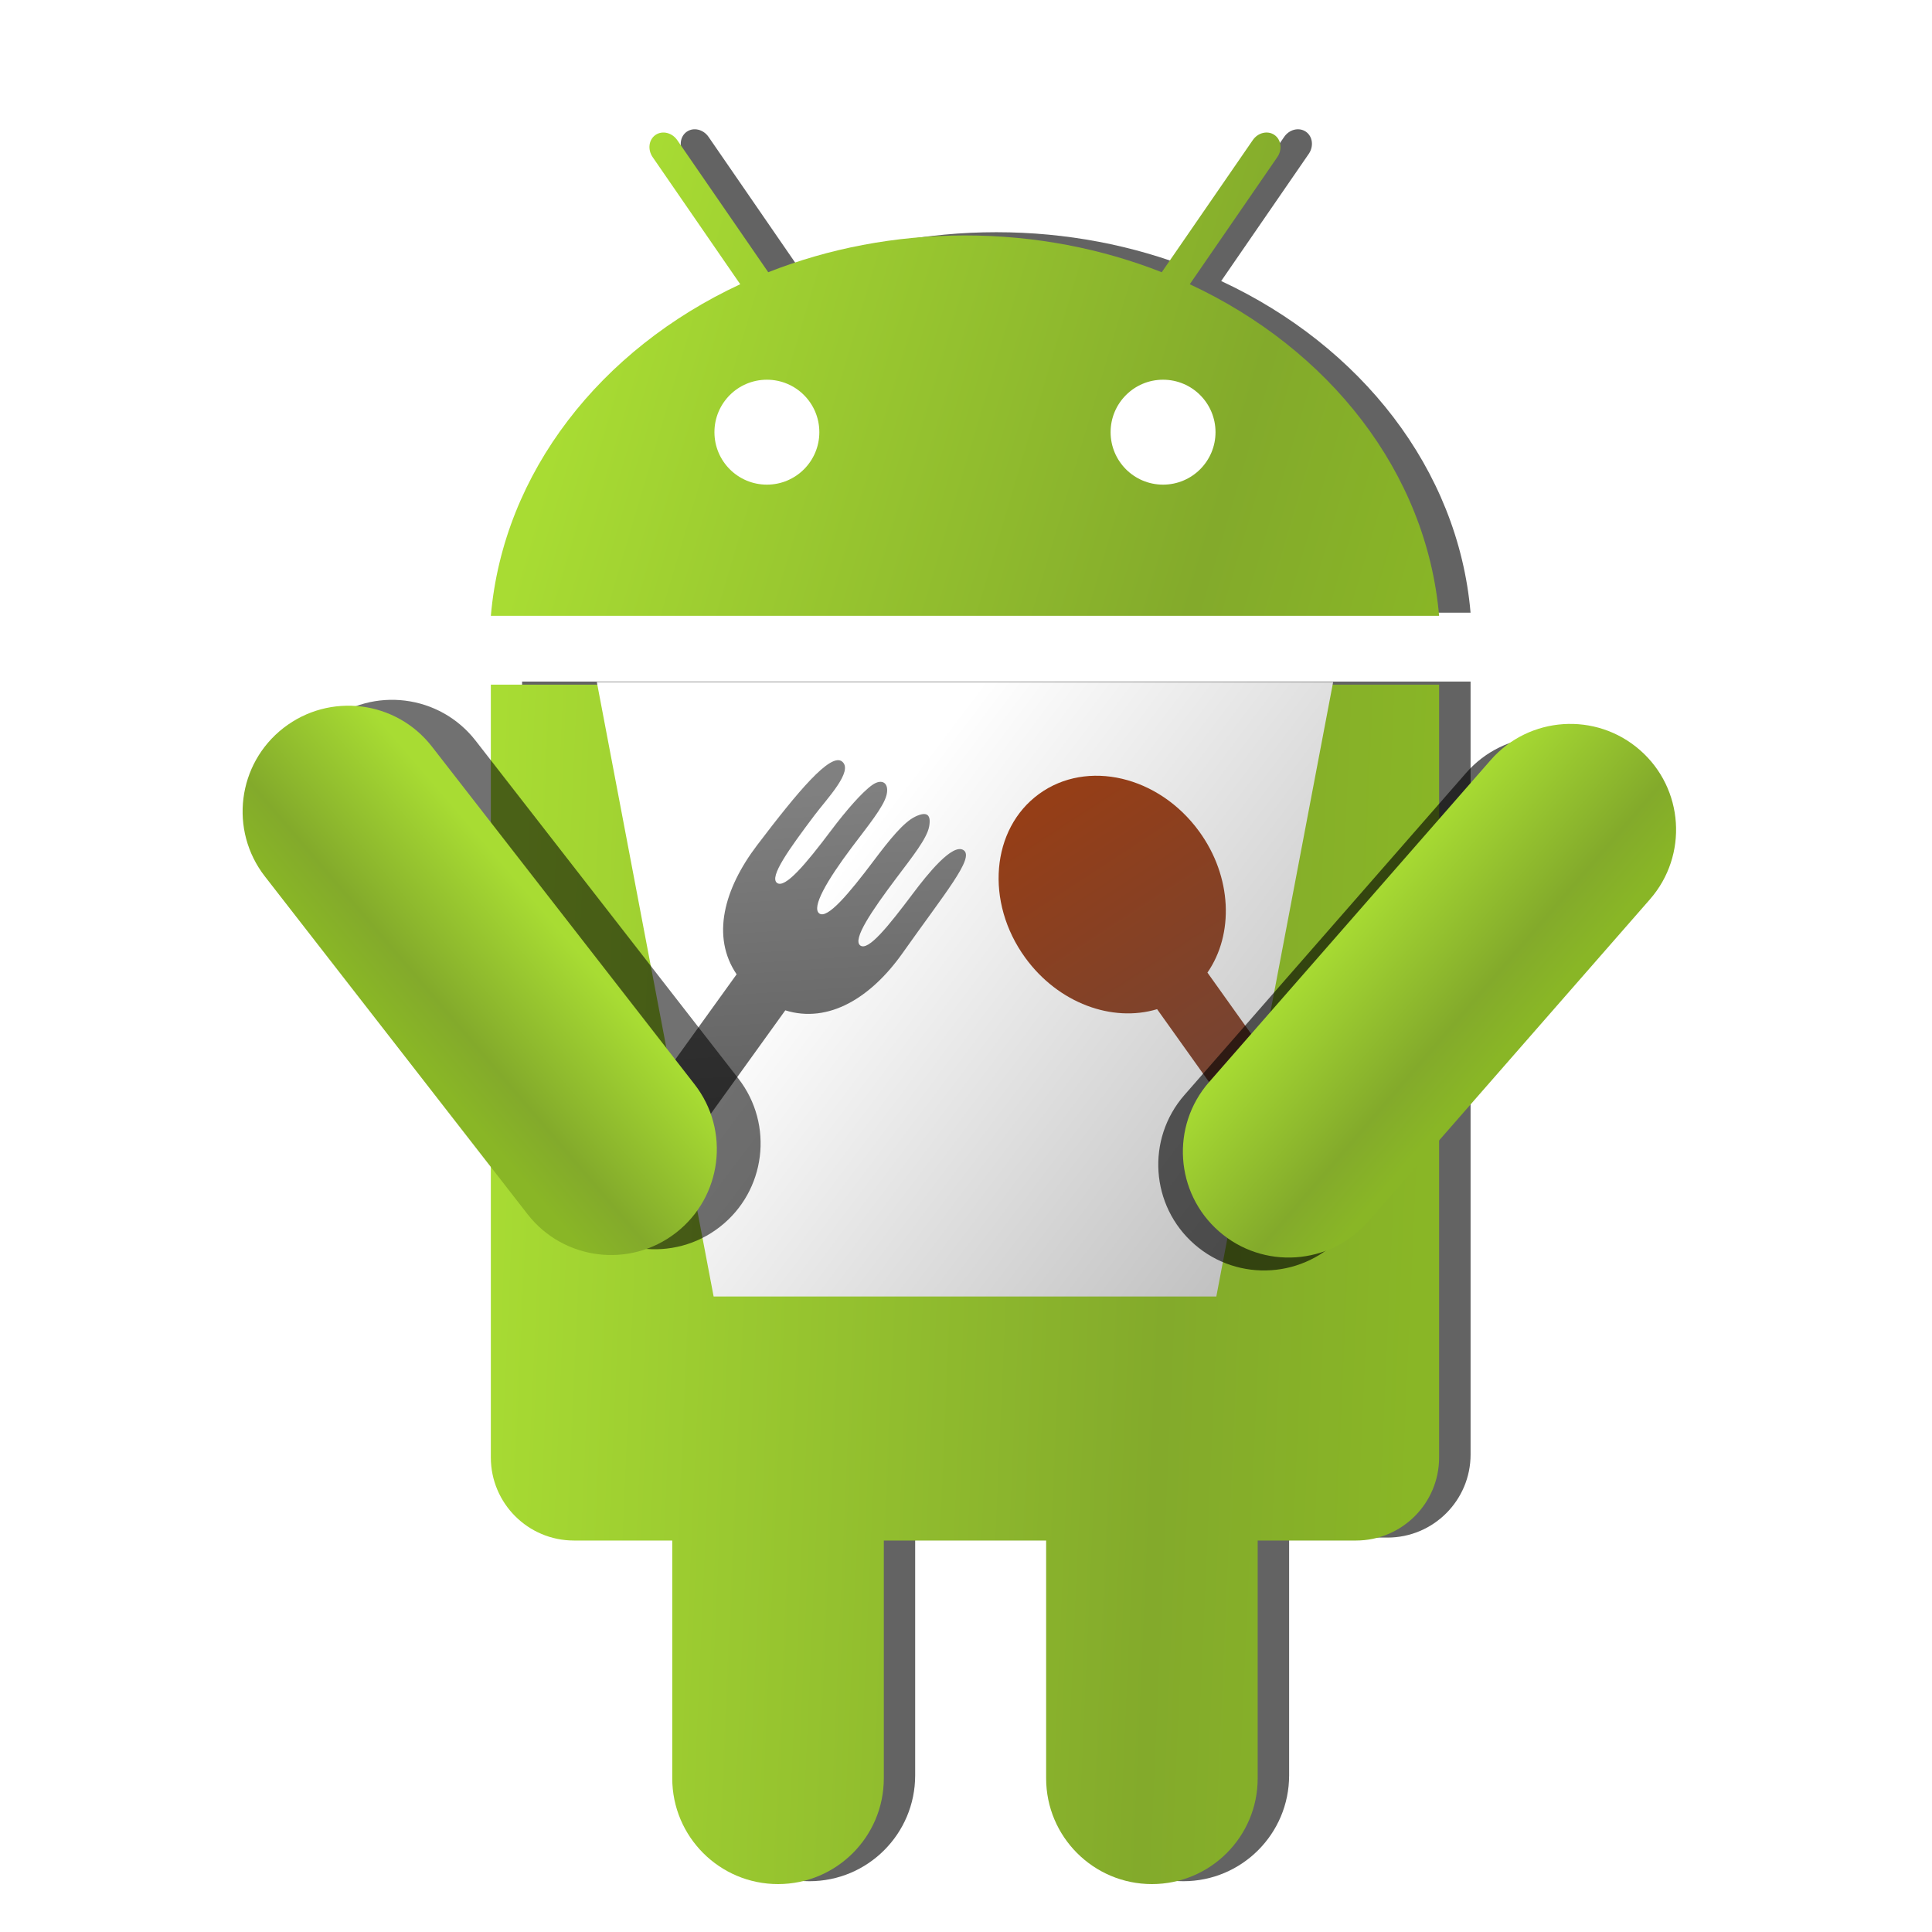 <?xml version="1.0" encoding="UTF-8" standalone="no"?>
<!-- Created with Inkscape (http://www.inkscape.org/) -->

<svg
   xmlns:osb="http://www.openswatchbook.org/uri/2009/osb"
   xmlns:dc="http://purl.org/dc/elements/1.1/"
   xmlns:cc="http://creativecommons.org/ns#"
   xmlns:rdf="http://www.w3.org/1999/02/22-rdf-syntax-ns#"
   xmlns:svg="http://www.w3.org/2000/svg"
   xmlns="http://www.w3.org/2000/svg"
   xmlns:xlink="http://www.w3.org/1999/xlink"
   xmlns:sodipodi="http://sodipodi.sourceforge.net/DTD/sodipodi-0.dtd"
   xmlns:inkscape="http://www.inkscape.org/namespaces/inkscape"
   width="576"
   height="576"
   id="svg2"
   version="1.1"
   inkscape:version="0.48.2 r9819"
   sodipodi:docname="ic_launcher-web.svg"
   inkscape:export-filename="/Users/dominik/Developer/Workspace/Canteendroid/res/drawable-ldpi/ic_launcher.png"
   inkscape:export-xdpi="5.625"
   inkscape:export-ydpi="5.625">
  <defs
     id="defs4">
    <linearGradient
       id="linearGradient4850">
      <stop
         style="stop-color:#ffffff;stop-opacity:1;"
         offset="0"
         id="stop4852" />
      <stop
         style="stop-color:#bebebe;stop-opacity:1;"
         offset="1"
         id="stop4854" />
    </linearGradient>
    <linearGradient
       id="linearGradient4842">
      <stop
         style="stop-color:#953e17;stop-opacity:1;"
         offset="0"
         id="stop4844" />
      <stop
         style="stop-color:#754433;stop-opacity:1;"
         offset="1"
         id="stop4846" />
    </linearGradient>
    <linearGradient
       id="linearGradient4834">
      <stop
         style="stop-color:#808080;stop-opacity:1;"
         offset="0"
         id="stop4836" />
      <stop
         style="stop-color:#626262;stop-opacity:1;"
         offset="1"
         id="stop4838" />
    </linearGradient>
    <linearGradient
       id="linearGradient4800">
      <stop
         style="stop-color:#a8dc33;stop-opacity:1;"
         offset="0"
         id="stop4802" />
      <stop
         id="stop4832"
         offset="0.729"
         style="stop-color:#83aa2b;stop-opacity:1;" />
      <stop
         style="stop-color:#89b626;stop-opacity:1;"
         offset="1"
         id="stop4804" />
    </linearGradient>
    <linearGradient
       id="linearGradient4024"
       osb:paint="solid">
      <stop
         style="stop-color:#000000;stop-opacity:1;"
         offset="0"
         id="stop4026" />
    </linearGradient>
    <linearGradient
       id="linearGradient3972">
      <stop
         style="stop-color:#bee184;stop-opacity:1;"
         offset="0"
         id="stop3974" />
      <stop
         style="stop-color:#d3ef95;stop-opacity:1;"
         offset="1"
         id="stop3976" />
    </linearGradient>
    <linearGradient
       id="linearGradient3942">
      <stop
         style="stop-color:#bbcf4b;stop-opacity:1;"
         offset="0"
         id="stop3944" />
      <stop
         id="stop3970"
         offset="0.5"
         style="stop-color:#98c030;stop-opacity:1;" />
      <stop
         style="stop-color:#c2ce37;stop-opacity:1;"
         offset="1"
         id="stop3946" />
    </linearGradient>
    <inkscape:path-effect
       effect="spiro"
       id="path-effect5473"
       is_visible="true" />
    <inkscape:path-effect
       effect="spiro"
       id="path-effect5468"
       is_visible="true" />
    <inkscape:path-effect
       effect="spiro"
       id="path-effect5464"
       is_visible="true" />
    <inkscape:path-effect
       effect="spiro"
       id="path-effect5460"
       is_visible="true" />
    <inkscape:path-effect
       effect="spiro"
       id="path-effect5456"
       is_visible="true" />
    <inkscape:path-effect
       effect="spiro"
       id="path-effect5452"
       is_visible="true" />
    <inkscape:path-effect
       effect="spiro"
       id="path-effect5448"
       is_visible="true" />
    <inkscape:path-effect
       effect="spiro"
       id="path-effect5444"
       is_visible="true" />
    <linearGradient
       id="linearGradient5267">
      <stop
         style="stop-color:#bdbdbd;stop-opacity:1;"
         offset="0"
         id="stop5269" />
      <stop
         style="stop-color:#ececec;stop-opacity:1;"
         offset="1"
         id="stop5271" />
    </linearGradient>
    <linearGradient
       id="linearGradient5174">
      <stop
         style="stop-color:#784421;stop-opacity:1;"
         offset="0"
         id="stop5176" />
      <stop
         style="stop-color:#502d16;stop-opacity:1;"
         offset="1"
         id="stop5178" />
    </linearGradient>
    <linearGradient
       id="linearGradient5158">
      <stop
         style="stop-color:#784421;stop-opacity:1;"
         offset="0"
         id="stop5160" />
      <stop
         style="stop-color:#502d16;stop-opacity:1;"
         offset="1"
         id="stop5162" />
    </linearGradient>
    <linearGradient
       id="linearGradient5150">
      <stop
         style="stop-color:#000000;stop-opacity:1;"
         offset="0"
         id="stop5152" />
      <stop
         style="stop-color:#000000;stop-opacity:0;"
         offset="1"
         id="stop5154" />
    </linearGradient>
    <linearGradient
       id="linearGradient5057">
      <stop
         style="stop-color:#ececec;stop-opacity:1;"
         offset="0"
         id="stop5059" />
      <stop
         style="stop-color:#bdbdbd;stop-opacity:1;"
         offset="1"
         id="stop5061" />
    </linearGradient>
    <inkscape:path-effect
       effect="spiro"
       id="path-effect3902"
       is_visible="true" />
    <linearGradient
       id="linearGradient3773">
      <stop
         id="stop3775"
         offset="0"
         style="stop-color:#dddddd;stop-opacity:1;" />
      <stop
         style="stop-color:#b2b2b2;stop-opacity:1;"
         offset="1"
         id="stop3777" />
    </linearGradient>
    <linearGradient
       id="linearGradient3755">
      <stop
         id="stop3779"
         offset="0"
         style="stop-color:#2b2b2b;stop-opacity:1;" />
      <stop
         id="stop3771"
         offset="1"
         style="stop-color:#666666;stop-opacity:1;" />
    </linearGradient>
    <radialGradient
       inkscape:collect="always"
       xlink:href="#linearGradient3791"
       id="radialGradient4975"
       gradientUnits="userSpaceOnUse"
       gradientTransform="matrix(1,0,0,0.7,109.779,205.809)"
       cx="280"
       cy="139.505"
       fx="280"
       fy="139.505"
       r="100" />
    <linearGradient
       id="linearGradient3791">
      <stop
         style="stop-color:#ececec;stop-opacity:1;"
         offset="0"
         id="stop3793" />
      <stop
         style="stop-color:#bdbdbd;stop-opacity:1;"
         offset="1"
         id="stop3795" />
    </linearGradient>
    <radialGradient
       inkscape:collect="always"
       xlink:href="#linearGradient3801"
       id="radialGradient4972"
       gradientUnits="userSpaceOnUse"
       gradientTransform="matrix(1.832,2.65218e-8,0,0.162,-123.31,250.603)"
       cx="280"
       cy="73.072"
       fx="280"
       fy="73.072"
       r="95.5" />
    <linearGradient
       id="linearGradient3801">
      <stop
         style="stop-color:#ececec;stop-opacity:1;"
         offset="0"
         id="stop3803" />
      <stop
         style="stop-color:#bdbdbd;stop-opacity:1;"
         offset="1"
         id="stop3805" />
    </linearGradient>
    <linearGradient
       inkscape:collect="always"
       xlink:href="#linearGradient3942"
       id="linearGradient3948"
       x1="94.385"
       y1="207.825"
       x2="399.956"
       y2="246.022"
       gradientUnits="userSpaceOnUse" />
    <linearGradient
       inkscape:collect="always"
       xlink:href="#linearGradient3972"
       id="linearGradient3978"
       x1="94.385"
       y1="207.825"
       x2="399.956"
       y2="246.022"
       gradientUnits="userSpaceOnUse" />
    <linearGradient
       inkscape:collect="always"
       xlink:href="#linearGradient3942"
       id="linearGradient3988"
       gradientUnits="userSpaceOnUse"
       x1="94.385"
       y1="207.825"
       x2="399.956"
       y2="246.022" />
    <linearGradient
       inkscape:collect="always"
       xlink:href="#linearGradient3972"
       id="linearGradient3990"
       gradientUnits="userSpaceOnUse"
       x1="94.385"
       y1="207.825"
       x2="399.956"
       y2="246.022" />
    <linearGradient
       inkscape:collect="always"
       xlink:href="#linearGradient3942"
       id="linearGradient3992"
       gradientUnits="userSpaceOnUse"
       x1="94.385"
       y1="207.825"
       x2="399.956"
       y2="246.022" />
    <linearGradient
       inkscape:collect="always"
       xlink:href="#linearGradient3972"
       id="linearGradient3994"
       gradientUnits="userSpaceOnUse"
       x1="94.385"
       y1="207.825"
       x2="399.956"
       y2="246.022" />
    <linearGradient
       inkscape:collect="always"
       xlink:href="#linearGradient3942"
       id="linearGradient4020"
       gradientUnits="userSpaceOnUse"
       x1="94.385"
       y1="207.825"
       x2="399.956"
       y2="246.022" />
    <linearGradient
       inkscape:collect="always"
       xlink:href="#linearGradient3972"
       id="linearGradient4022"
       gradientUnits="userSpaceOnUse"
       x1="94.385"
       y1="207.825"
       x2="399.956"
       y2="246.022" />
    <linearGradient
       inkscape:collect="always"
       xlink:href="#linearGradient3942"
       id="linearGradient4688"
       gradientUnits="userSpaceOnUse"
       x1="94.385"
       y1="207.825"
       x2="399.956"
       y2="246.022" />
    <linearGradient
       inkscape:collect="always"
       xlink:href="#linearGradient3972"
       id="linearGradient4690"
       gradientUnits="userSpaceOnUse"
       x1="94.385"
       y1="207.825"
       x2="399.956"
       y2="246.022" />
    <filter
       inkscape:collect="always"
       id="filter4880"
       x="-0.185"
       width="1.371"
       y="-0.171"
       height="1.342">
      <feGaussianBlur
         inkscape:collect="always"
         stdDeviation="12.234"
         id="feGaussianBlur4882" />
    </filter>
    <filter
       inkscape:collect="always"
       id="filter4922"
       x="-0.16"
       width="1.319"
       y="-0.138"
       height="1.276">
      <feGaussianBlur
         inkscape:collect="always"
         stdDeviation="10.132"
         id="feGaussianBlur4924" />
    </filter>
    <filter
       inkscape:collect="always"
       id="filter4992"
       x="-0.094"
       width="1.188"
       y="-0.185"
       height="1.369">
      <feGaussianBlur
         inkscape:collect="always"
         stdDeviation="11.947"
         id="feGaussianBlur4994" />
    </filter>
    <filter
       inkscape:collect="always"
       id="filter4996">
      <feGaussianBlur
         inkscape:collect="always"
         stdDeviation="11.947"
         id="feGaussianBlur4998" />
    </filter>
    <linearGradient
       inkscape:collect="always"
       xlink:href="#linearGradient4800"
       id="linearGradient5026"
       gradientUnits="userSpaceOnUse"
       x1="260.697"
       y1="537.587"
       x2="538.743"
       y2="619.774"
       gradientTransform="matrix(0.928,0,0,0.928,22.046,-63.756)" />
    <linearGradient
       inkscape:collect="always"
       xlink:href="#linearGradient4800"
       id="linearGradient5028"
       gradientUnits="userSpaceOnUse"
       x1="225.151"
       y1="850.06"
       x2="528.756"
       y2="863.387"
       gradientTransform="matrix(0.928,0,0,0.928,22.046,-63.756)" />
    <linearGradient
       inkscape:collect="always"
       xlink:href="#linearGradient4850"
       id="linearGradient5030"
       gradientUnits="userSpaceOnUse"
       x1="330.289"
       y1="724.139"
       x2="480.26"
       y2="837.425"
       gradientTransform="matrix(0.928,0,0,0.928,22.046,-63.756)" />
    <linearGradient
       inkscape:collect="always"
       xlink:href="#linearGradient4842"
       id="linearGradient5032"
       gradientUnits="userSpaceOnUse"
       gradientTransform="matrix(1.072,0.064,-0.064,1.072,6.659,-187.103)"
       x1="410.735"
       y1="684.312"
       x2="465.157"
       y2="757.615" />
    <linearGradient
       inkscape:collect="always"
       xlink:href="#linearGradient4834"
       id="linearGradient5034"
       gradientUnits="userSpaceOnUse"
       gradientTransform="matrix(1.033,-0.158,0.158,1.033,-133.885,-79.098)"
       x1="347.186"
       y1="681.122"
       x2="339.576"
       y2="767.753" />
    <linearGradient
       inkscape:collect="always"
       xlink:href="#linearGradient4800"
       id="linearGradient5036"
       gradientUnits="userSpaceOnUse"
       x1="241.917"
       y1="714.3"
       x2="195.27"
       y2="754.283"
       gradientTransform="matrix(0.928,0,0,0.928,22.046,-63.756)" />
    <linearGradient
       inkscape:collect="always"
       xlink:href="#linearGradient4800"
       id="linearGradient5038"
       gradientUnits="userSpaceOnUse"
       x1="500.559"
       y1="729.048"
       x2="550.76"
       y2="772.363"
       gradientTransform="matrix(0.928,0,0,0.928,22.046,-63.756)" />
    <linearGradient
       inkscape:collect="always"
       xlink:href="#linearGradient3972"
       id="linearGradient5231"
       x1="1244.428"
       y1="1041.194"
       x2="1240.416"
       y2="470.248"
       gradientUnits="userSpaceOnUse" />
    <linearGradient
       inkscape:collect="always"
       xlink:href="#linearGradient3972"
       id="linearGradient5247"
       gradientUnits="userSpaceOnUse"
       x1="1244.428"
       y1="1041.194"
       x2="1240.416"
       y2="470.248" />
    <linearGradient
       inkscape:collect="always"
       xlink:href="#linearGradient3972"
       id="linearGradient5249"
       gradientUnits="userSpaceOnUse"
       x1="1244.428"
       y1="1041.194"
       x2="1240.416"
       y2="470.248" />
    <linearGradient
       inkscape:collect="always"
       xlink:href="#linearGradient3972"
       id="linearGradient5251"
       gradientUnits="userSpaceOnUse"
       x1="1244.428"
       y1="1041.194"
       x2="1240.416"
       y2="470.248" />
    <linearGradient
       inkscape:collect="always"
       xlink:href="#linearGradient3972"
       id="linearGradient5253"
       gradientUnits="userSpaceOnUse"
       x1="1244.428"
       y1="1041.194"
       x2="1240.416"
       y2="470.248" />
    <linearGradient
       inkscape:collect="always"
       xlink:href="#linearGradient3972"
       id="linearGradient5255"
       gradientUnits="userSpaceOnUse"
       x1="1244.428"
       y1="1041.194"
       x2="1240.416"
       y2="470.248" />
    <linearGradient
       inkscape:collect="always"
       xlink:href="#linearGradient3972"
       id="linearGradient5257"
       gradientUnits="userSpaceOnUse"
       x1="1244.428"
       y1="1041.194"
       x2="1240.416"
       y2="470.248" />
    <linearGradient
       inkscape:collect="always"
       xlink:href="#linearGradient3972"
       id="linearGradient5259"
       gradientUnits="userSpaceOnUse"
       x1="1244.428"
       y1="1041.194"
       x2="1240.416"
       y2="470.248" />
    <linearGradient
       inkscape:collect="always"
       xlink:href="#linearGradient3972"
       id="linearGradient5283"
       x1="1315.911"
       y1="1040.83"
       x2="1314.801"
       y2="486.617"
       gradientUnits="userSpaceOnUse" />
    <linearGradient
       inkscape:collect="always"
       xlink:href="#linearGradient3972"
       id="linearGradient5285"
       gradientUnits="userSpaceOnUse"
       x1="1315.911"
       y1="1040.83"
       x2="1314.801"
       y2="486.617" />
    <linearGradient
       inkscape:collect="always"
       xlink:href="#linearGradient3972"
       id="linearGradient5287"
       gradientUnits="userSpaceOnUse"
       x1="1315.911"
       y1="1040.83"
       x2="1314.801"
       y2="486.617" />
    <linearGradient
       inkscape:collect="always"
       xlink:href="#linearGradient3972"
       id="linearGradient5289"
       gradientUnits="userSpaceOnUse"
       x1="1315.911"
       y1="1040.83"
       x2="1314.801"
       y2="486.617" />
    <linearGradient
       inkscape:collect="always"
       xlink:href="#linearGradient3972"
       id="linearGradient5291"
       gradientUnits="userSpaceOnUse"
       x1="1315.911"
       y1="1040.83"
       x2="1314.801"
       y2="486.617" />
    <linearGradient
       inkscape:collect="always"
       xlink:href="#linearGradient3972"
       id="linearGradient5293"
       gradientUnits="userSpaceOnUse"
       x1="1315.911"
       y1="1040.83"
       x2="1314.801"
       y2="486.617" />
    <linearGradient
       inkscape:collect="always"
       xlink:href="#linearGradient3972"
       id="linearGradient5295"
       gradientUnits="userSpaceOnUse"
       x1="1315.911"
       y1="1040.83"
       x2="1314.801"
       y2="486.617" />
    <linearGradient
       inkscape:collect="always"
       xlink:href="#linearGradient3972"
       id="linearGradient5297"
       gradientUnits="userSpaceOnUse"
       x1="1315.911"
       y1="1040.83"
       x2="1314.801"
       y2="486.617" />
    <linearGradient
       inkscape:collect="always"
       xlink:href="#linearGradient3972"
       id="linearGradient5301"
       gradientUnits="userSpaceOnUse"
       x1="1315.911"
       y1="1040.83"
       x2="1314.801"
       y2="486.617" />
  </defs>
  <sodipodi:namedview
     id="base"
     pagecolor="#ffffff"
     bordercolor="#666666"
     borderopacity="1.0"
     inkscape:pageopacity="0.0"
     inkscape:pageshadow="2"
     inkscape:zoom="0.90037738"
     inkscape:cx="95.246792"
     inkscape:cy="276.06197"
     inkscape:document-units="px"
     inkscape:current-layer="layer1"
     showgrid="false"
     inkscape:window-width="1631"
     inkscape:window-height="1006"
     inkscape:window-x="1280"
     inkscape:window-y="0"
     inkscape:window-maximized="1"
     inkscape:snap-grids="false"
     inkscape:snap-smooth-nodes="true"
     inkscape:snap-global="false"
     fit-margin-top="0"
     fit-margin-left="0"
     fit-margin-right="0"
     fit-margin-bottom="0"
     showguides="true"
     inkscape:guide-bbox="true">
    <inkscape:grid
       type="xygrid"
       id="grid3896"
       empspacing="5"
       visible="true"
       enabled="true"
       snapvisiblegridlinesonly="true" />
    <sodipodi:guide
       orientation="1,0"
       position="48,0"
       id="guide3141" />
    <sodipodi:guide
       orientation="0,1"
       position="0,528"
       id="guide3143" />
    <sodipodi:guide
       orientation="1,0"
       position="528,0"
       id="guide3145" />
  </sodipodi:namedview>
  <g
     inkscape:label="Layer 1"
     inkscape:groupmode="layer"
     id="layer1"
     transform="translate(-89.759,-333.773)">
    <g
       id="g5261"
       transform="translate(-1691.513,-849.422)"
       style="fill:#dfeda3;fill-opacity:1">
      <path
         style="fill:#dfeda3;fill-opacity:1;stroke:none"
         inkscape:connector-curvature="0"
         d="m 1255.545,588.906 c -9.313,0 -16.86,-7.547 -16.86,-16.859 0,-9.311 7.542,-16.86 16.86,-16.86 9.306,0 16.85,7.546 16.85,16.86 10e-4,9.311 -7.544,16.859 -16.85,16.859"
         id="path5263" />
      <path
         style="fill:#dfeda3;fill-opacity:1"
         d="m 1219,473.125 c -0.633,-0.086 -1.271,-0.073 -1.906,0.031 -0.806,0.133 -1.661,0.404 -2.438,0.938 -10e-5,0.01 -10e-5,0.021 0,0.031 -2.98,2.052 -3.491,6.265 -1.375,9.344 0.01,10e-5 0.021,10e-5 0.031,0 l 27.094,39.344 c -44.285,21.233 -73.341,60.812 -77.344,107.031 -0.076,0.883 0.708,1.743 1.594,1.75 l 300.688,0 c 0.886,-0.007 1.669,-0.867 1.594,-1.75 -3.988,-46.21 -33.012,-85.795 -77.281,-107.031 l 27.063,-39.344 c 2.116,-3.076 1.604,-7.288 -1.375,-9.344 10e-5,-0.01 10e-5,-0.021 0,-0.031 -2.977,-2.046 -7.081,-0.944 -9.188,2.125 l -28.531,41.438 c -19.214,-7.384 -41.409,-11.531 -62.625,-11.531 -21.218,-1.3e-4 -43.383,4.143 -62.594,11.531 l -28.531,-41.438 c -1.196,-1.733 -2.977,-2.836 -4.875,-3.094 z"
         id="path5299"
         inkscape:connector-curvature="0"
         sodipodi:nodetypes="cccccccccccccccccscccc" />
      <path
         id="path5267"
         d="m 1251.359,587.828 c -9.313,0 -16.86,-7.547 -16.86,-16.859 0,-9.311 7.542,-16.86 16.86,-16.86 9.306,0 16.85,7.546 16.85,16.86 0,9.311 -7.544,16.859 -16.85,16.859"
         inkscape:connector-curvature="0"
         style="fill:#dfeda3;fill-opacity:1" />
      <path
         id="path5269"
         d="m 1378.653,587.828 c -9.306,0 -16.852,-7.547 -16.852,-16.859 0,-9.313 7.545,-16.86 16.852,-16.86 9.316,0 16.859,7.549 16.859,16.86 0,9.311 -7.545,16.859 -16.859,16.859"
         inkscape:connector-curvature="0"
         style="fill:#dfeda3;fill-opacity:1" />
      <path
         id="path5271"
         d="m 1162.649,650.101 0,250.314 c 0,14.747 11.956,26.704 26.707,26.704 l 31.589,0 0,76.406 c 0,18.773 15.217,33.991 33.991,33.991 18.773,0 33.992,-15.217 33.992,-33.991 l 0,-76.406 52.158,0 0,76.406 c 0,18.773 15.216,33.991 33.991,33.991 18.775,0 33.991,-15.217 33.991,-33.991 l 0,-76.406 31.589,0 c 14.751,0 26.709,-11.95 26.709,-26.704 l 0,-250.314 z"
         inkscape:connector-curvature="0"
         style="fill:#dfeda3;fill-opacity:1"
         sodipodi:nodetypes="csscsssccssscsscc" />
      <path
         id="path5273"
         d="m 1143.091,822.528 c 0,18.772 -15.219,33.991 -33.992,33.991 l 0,0 c -18.772,0 -33.991,-15.219 -33.991,-33.991 l 0,-139.487 c 0,-18.772 15.219,-33.991 33.991,-33.991 l 0,0 c 18.773,0 33.992,15.219 33.992,33.991 z"
         inkscape:connector-curvature="0"
         style="fill:#dfeda3;fill-opacity:1"
         sodipodi:nodetypes="sccssccss" />
      <path
         id="path5275"
         d="m 1486.921,822.528 c 0,18.772 15.217,33.991 33.991,33.991 l 0,0 c 18.772,0 33.991,-15.219 33.991,-33.991 l 0,-139.487 c 0,-18.772 -15.219,-33.991 -33.991,-33.991 l 0,0 c -18.773,0 -33.991,15.219 -33.991,33.991 z"
         inkscape:connector-curvature="0"
         style="fill:#dfeda3;fill-opacity:1"
         sodipodi:nodetypes="sccssccss" />
    </g>
    <g
       style="stroke:#509900;stroke-width:3.582;stroke-miterlimit:4;stroke-opacity:1;stroke-dasharray:none;display:none"
       id="g4744"
       display="none"
       transform="matrix(1.396,0,0,1.396,34.754,403.539)">
      <path
         style="stroke:#509900;stroke-width:3.582;stroke-miterlimit:4;stroke-opacity:1;stroke-dasharray:none;display:inline"
         inkscape:connector-curvature="0"
         display="inline"
         d="M 499.001,1 V 499 H 1 V 1 h 498.001 m 1,-1 H 0 V 500 H 500.001 V 0 l 0,0 z"
         id="path4746" />
    </g>
    <path
       id="path4752"
       d="m -435.547,-252.695 c -9.283,0 -16.805,-7.522 -16.805,-16.803 0,-9.28 7.518,-16.805 16.805,-16.805 9.276,0 16.795,7.522 16.795,16.805 9.9e-4,9.28 -7.519,16.803 -16.795,16.803"
       inkscape:connector-curvature="0"
       style="fill:#ffffff;stroke:none" />
    <g
       display="none"
       id="g3156"
       style="display:none"
       transform="matrix(1.396,0,0,1.396,30.569,402.461)">
      <path
         id="path3158"
         d="M 499.001,1 V 499 H 1 V 1 h 498.001 m 1,-1 H 0 V 500 H 500.001 V 0 l 0,0 z"
         display="inline"
         inkscape:connector-curvature="0"
         style="display:inline" />
    </g>
    <path
       style="fill:#9fbf3b"
       inkscape:connector-curvature="0"
       d="m -304.282,-317.956 28.044,-40.721 c 1.665,-2.421 1.251,-5.598 -0.926,-7.1 -2.174,-1.494 -5.293,-0.755 -6.946,1.668 l -29.145,42.303 c -19.207,-7.566 -40.536,-11.783 -63.016,-11.783 -22.481,0 -43.815,4.212 -63.021,11.783 l -29.141,-42.304 c -1.671,-2.421 -4.784,-3.162 -6.96,-1.668 -2.176,1.498 -2.589,4.677 -0.924,7.1 l 28.053,40.721 c -44.604,20.75 -75.883,60.18 -79.869,106.198 h 303.704 c -3.972,-46.018 -35.252,-85.447 -79.853,-106.197"
       id="path3162" />
    <path
       style="fill:#ffffff"
       inkscape:connector-curvature="0"
       d="m -439.719,-253.769 c -9.283,0 -16.805,-7.522 -16.805,-16.803 0,-9.28 7.518,-16.805 16.805,-16.805 9.276,0 16.795,7.522 16.795,16.805 0.001,9.28 -7.519,16.803 -16.795,16.803"
       id="path3164" />
    <path
       style="fill:#ffffff"
       inkscape:connector-curvature="0"
       d="m -312.841,-253.769 c -9.276,0 -16.796,-7.522 -16.796,-16.803 0,-9.283 7.52,-16.805 16.796,-16.805 9.286,0 16.803,7.525 16.803,16.805 0,9.28 -7.52,16.803 -16.803,16.803"
       id="path3166" />
    <path
       style="fill:#9fbf3b"
       inkscape:connector-curvature="0"
       d="M -528.138,-189.707 V 57.795 c 0,14.699 11.916,26.616 26.619,26.616 h 31.485 v 76.156 c 0,18.712 15.167,33.879 33.879,33.879 18.712,0 33.881,-15.167 33.881,-33.879 V 84.411 h 51.988 v 76.156 c 0,18.712 15.166,33.879 33.879,33.879 18.713,0 33.879,-15.167 33.879,-33.879 V 84.411 h 31.485 c 14.703,0 26.622,-11.911 26.622,-26.616 V -189.707 h -303.718 z"
       id="path3170" />
    <g
       style="fill:url(#linearGradient3992);fill-opacity:1;stroke:url(#linearGradient3994);stroke-width:2.866;stroke-miterlimit:4;stroke-opacity:1;stroke-dasharray:none;display:none"
       id="max_width__x2F__height"
       display="none"
       transform="matrix(1.396,0,0,1.396,31.422,417.977)">
      <path
         style="fill:url(#linearGradient3988);fill-opacity:1;stroke:url(#linearGradient3990);stroke-width:2.866;stroke-miterlimit:4;stroke-opacity:1;stroke-dasharray:none;display:inline"
         inkscape:connector-curvature="0"
         display="inline"
         d="M 499.001,1 V 499 H 1 V 1 h 498.001 m 1,-1 H 0 V 500 H 500.001 V 0 l 0,0 z"
         id="path3122" />
    </g>
    <path
       style="fill:#ffffff;fill-opacity:0.996;stroke:none"
       d="m -456.782,7.33 161.005,0 37.41,-196.796 -235.826,0 z"
       id="rect4779"
       inkscape:connector-curvature="0"
       sodipodi:nodetypes="ccccc" />
    <path
       style="fill:#96402e;fill-opacity:0.996;stroke:none"
       d="m -346.078,-75.952 c -4.627,21.986 12.269,44.155 37.726,49.512 20.82,4.382 40.895,-3.856 50.06,-19.023 l 93.602,20.595 4.851,-23.052 -93.602,-20.595 c -2.289,-17.56 -17.348,-33.165 -38.155,-37.544 -25.457,-5.358 -49.855,8.121 -54.482,30.107 z"
       id="rect4722"
       inkscape:connector-curvature="0"
       sodipodi:nodetypes="ssccccss" />
    <path
       style="fill:#6d6d6d;fill-opacity:0.996;stroke:none"
       d="m -398.151,-87.211 c -5.114,-0.78 -15.581,0.174 -26.331,1.965 -17.704,2.95 -31.461,4.459 -32.161,0.26 -0.7,-4.199 13.702,-6.911 31.406,-9.861 9.025,-1.504 25.362,-2.152 24.641,-8.486 -0.722,-6.334 -22.5,-3.831 -51.128,0.795 -23.12,3.736 -41.255,14.734 -44.443,33.978 l -103.621,19.461 4.447,25.547 103.621,-19.461 c 9.499,17.022 30.381,21.403 53.344,16.878 31.078,-6.124 50.412,-8.235 49.265,-13.846 -1.147,-5.611 -18.585,-3.206 -28.202,-1.604 -17.704,2.95 -31.301,4.786 -32.001,0.587 -0.7,-4.199 13.634,-7.322 31.338,-10.272 10.92,-1.819 20.944,-3.169 25.163,-6.25 4.218,-3.081 3.878,-5.462 -1.374,-7.174 -5.252,-1.711 -14.827,-0.443 -25.892,1.401 -17.704,2.95 -31.779,4.454 -32.479,0.255 -0.7,-4.199 12.051,-7.951 29.755,-10.9 11.065,-1.843 21.671,-3.117 26.085,-5.944 4.414,-2.827 3.682,-6.548 -1.432,-7.328 z"
       id="path4731"
       inkscape:connector-curvature="0"
       sodipodi:nodetypes="zssszsccccszssszzssszz" />
    <path
       id="path5000"
       d="m 470.522,394.024 28.136,-40.855 c 1.671,-2.429 1.255,-5.616 -0.93,-7.124 -2.181,-1.499 -5.311,-0.758 -6.969,1.673 l -29.241,42.442 c -19.27,-7.591 -40.669,-11.822 -63.223,-11.822 -22.554,0 -43.959,4.226 -63.228,11.822 L 305.83,347.718 c -1.676,-2.429 -4.8,-3.172 -6.983,-1.673 -2.183,1.503 -2.597,4.692 -0.927,7.124 l 28.146,40.855 c -44.75,20.818 -76.132,60.378 -80.131,106.547 H 550.637 C 546.653,454.401 515.269,414.843 470.522,394.024"
       inkscape:connector-curvature="0"
       style="opacity:0.784;fill:#000000;fill-opacity:0.996;stroke:none;filter:url(#filter4992)"
       transform="matrix(0.928,0,0,0.928,17.194,51.906)" />
    <path
       id="path5002"
       d="m 245.93,522.695 v 248.314 c 0,14.747 11.955,26.704 26.707,26.704 h 31.589 v 76.406 c 0,18.773 15.217,33.991 33.991,33.991 18.773,0 33.992,-15.217 33.992,-33.991 V 797.713 h 52.158 v 76.406 c 0,18.773 15.216,33.991 33.991,33.991 18.775,0 33.991,-15.217 33.991,-33.991 V 797.713 h 31.589 c 14.751,0 26.709,-11.95 26.709,-26.704 V 522.695 H 245.93 z"
       inkscape:connector-curvature="0"
       style="opacity:0.784;fill:#000000;fill-opacity:0.996;stroke:none;filter:url(#filter4996)"
       transform="matrix(0.928,0,0,0.928,17.194,51.906)" />
    <path
       style="fill:url(#linearGradient5026);fill-opacity:1;stroke:none"
       inkscape:connector-curvature="0"
       d="m 444.473,418.516 26.105,-37.905 c 1.55,-2.253 1.164,-5.211 -0.862,-6.609 -2.024,-1.391 -4.927,-0.703 -6.466,1.553 l -27.13,39.378 c -17.879,-7.043 -37.733,-10.968 -58.659,-10.968 -20.926,0 -40.785,3.921 -58.663,10.968 l -27.126,-39.379 c -1.555,-2.253 -4.453,-2.943 -6.479,-1.553 -2.025,1.395 -2.41,4.354 -0.86,6.609 l 26.114,37.905 c -41.519,19.315 -70.636,56.019 -74.346,98.855 H 518.805 C 515.108,474.533 485.99,437.831 444.473,418.516"
       id="path5004" />
    <path
       style="fill:#ffffff;stroke:none"
       inkscape:connector-curvature="0"
       d="m 318.401,478.264 c -8.641,0 -15.643,-7.002 -15.643,-15.641 0,-8.639 6.998,-15.643 15.643,-15.643 8.635,0 15.634,7.002 15.634,15.643 9.3e-4,8.639 -6.999,15.641 -15.634,15.641"
       id="path5006" />
    <path
       style="fill:#ffffff;stroke:none"
       inkscape:connector-curvature="0"
       d="m 436.505,478.264 c -8.635,0 -15.635,-7.002 -15.635,-15.641 0,-8.641 7,-15.643 15.635,-15.643 8.644,0 15.642,7.004 15.642,15.643 0,8.639 -7,15.641 -15.642,15.641"
       id="path5008" />
    <path
       style="fill:url(#linearGradient5028);fill-opacity:1;stroke:none"
       inkscape:connector-curvature="0"
       d="m 236.095,537.897 v 230.388 c 0,13.682 11.092,24.776 24.779,24.776 h 29.308 v 70.89 c 0,17.418 14.119,31.537 31.537,31.537 17.418,0 31.538,-14.119 31.538,-31.537 v -70.89 h 48.393 v 70.89 c 0,17.418 14.117,31.537 31.537,31.537 17.419,0 31.537,-14.119 31.537,-31.537 v -70.89 h 29.308 c 13.686,0 24.781,-11.087 24.781,-24.776 v -230.388 H 236.095 z"
       id="path5010" />
    <path
       sodipodi:nodetypes="ccccc"
       inkscape:connector-curvature="0"
       id="path5012"
       d="m 302.518,720.309 149.873,0 34.824,-183.189 -219.52,0 z"
       style="fill:url(#linearGradient5030);fill-opacity:1;stroke:none" />
    <path
       sodipodi:nodetypes="ssccccss"
       inkscape:connector-curvature="0"
       id="path5014"
       d="m 399.539,570.475 c -14.313,10.404 -16.147,32.28 -4.1,48.853 9.852,13.554 25.933,19.341 39.297,15.318 l 43.821,61.46 15.007,-10.908 -43.821,-61.46 c 7.935,-11.47 7.376,-28.541 -2.47,-42.086 -12.047,-16.573 -33.421,-21.58 -47.734,-11.176 z"
       style="fill:url(#linearGradient5032);fill-opacity:1;stroke:none" />
    <path
       sodipodi:nodetypes="zssszsccccszssszzssszz"
       inkscape:connector-curvature="0"
       id="path5016"
       d="m 349.824,567.791 c -2.952,2.062 -7.77,7.569 -12.328,13.633 -7.507,9.987 -13.717,17.354 -16.086,15.573 -2.369,-1.781 3.588,-10.063 11.095,-20.05 3.827,-5.091 11.75,-13.263 8.345,-16.109 -3.405,-2.846 -13.18,8.872 -25.389,24.949 -9.86,12.984 -13.72,27.235 -6.087,38.466 l -42.886,59.563 14.508,10.742 42.886,-59.563 c 12.961,4.019 25.59,-3.799 34.992,-17.106 12.724,-18.009 21.456,-28.356 18.184,-30.634 -3.272,-2.277 -10.907,7.308 -14.985,12.733 -7.507,9.987 -13.479,17.442 -15.848,15.661 -2.369,-1.781 3.356,-10.237 10.864,-20.224 4.631,-6.16 9.035,-11.654 9.682,-15.232 0.647,-3.578 -0.668,-4.615 -4.137,-2.956 -3.469,1.659 -7.686,6.896 -12.378,13.138 -7.507,9.987 -13.88,17.504 -16.248,15.723 -2.369,-1.781 2.257,-9.794 9.764,-19.781 4.692,-6.242 9.427,-11.977 10.294,-15.521 0.867,-3.544 -1.288,-5.068 -4.24,-3.006 z"
       style="fill:url(#linearGradient5034);fill-opacity:1;stroke:none" />
    <path
       id="path5018"
       d="m 315.397,650.224 c 11.524,14.819 8.853,36.175 -5.967,47.699 l 0,0 c -14.819,11.524 -36.175,8.853 -47.698,-5.966 L 177.331,583.425 c -11.524,-14.819 -8.853,-36.175 5.966,-47.698 l 0,0 c 14.82,-11.525 36.176,-8.854 47.7,5.965 l 84.4,108.532 z"
       inkscape:connector-curvature="0"
       style="opacity:0.746;fill:#000000;fill-opacity:0.996;stroke:none;filter:url(#filter4922)"
       transform="matrix(0.928,0,0,0.928,17.194,51.906)" />
    <path
       style="fill:url(#linearGradient5036);fill-opacity:1;stroke:none"
       inkscape:connector-curvature="0"
       d="m 296.832,657.044 c 10.692,13.749 8.214,33.563 -5.536,44.256 l 0,0 c -13.749,10.692 -33.563,8.214 -44.255,-5.535 L 168.733,595.068 c -10.692,-13.749 -8.214,-33.563 5.535,-44.255 l 0,0 c 13.75,-10.693 33.564,-8.214 44.256,5.535 l 78.307,100.697 z"
       id="path5020" />
    <path
       id="path5022"
       d="m 458.715,655.53 c -12.357,14.131 -10.92,35.605 3.212,47.963 l 0,0 c 14.131,12.357 35.605,10.919 47.963,-3.212 l 90.504,-103.497 c 12.357,-14.131 10.919,-35.605 -3.212,-47.963 l 0,0 C 583.049,536.462 561.576,537.902 549.219,552.033 l -90.504,103.497 z"
       inkscape:connector-curvature="0"
       style="opacity:0.785;fill:#000000;fill-opacity:0.996;stroke:none;filter:url(#filter4880)"
       transform="matrix(0.928,0,0,0.928,17.194,51.906)" />
    <path
       style="fill:url(#linearGradient5038);fill-opacity:1;stroke:none"
       inkscape:connector-curvature="0"
       d="m 450.215,656.4 c -11.465,13.111 -10.132,33.034 2.98,44.5 l 0,0 c 13.111,11.465 33.035,10.131 44.5,-2.98 l 83.97,-96.025 c 11.465,-13.111 10.131,-33.035 -2.98,-44.5 l 0,0 c -13.112,-11.466 -33.035,-10.131 -44.5,2.98 l -83.97,96.025 z"
       id="path5024" />
    <path
       style="fill:#9fbf3b"
       inkscape:connector-curvature="0"
       d="m -547.632,-19.838 c 0,18.711 -15.169,33.879 -33.881,33.879 l 0,0 c -18.711,0 -33.879,-15.169 -33.879,-33.879 V -156.875 c 0,-18.711 15.169,-33.879 33.879,-33.879 l 0,0 c 18.712,0 33.881,15.169 33.881,33.879 v 137.037 z"
       id="path3168" />
    <path
       style="fill:#9fbf3b"
       inkscape:connector-curvature="0"
       d="m -204.928,-19.838 c 0,18.711 15.167,33.879 33.879,33.879 l 0,0 c 18.711,0 33.879,-15.169 33.879,-33.879 V -156.875 c 0,-18.711 -15.169,-33.879 -33.879,-33.879 l 0,0 c -18.712,0 -33.879,15.169 -33.879,33.879 v 137.037 z"
       id="path3172" />
    <g
       id="g5069">
      <path
         id="path5055"
         d="m 1255.545,588.906 c -9.313,0 -16.86,-7.547 -16.86,-16.859 0,-9.311 7.542,-16.86 16.86,-16.86 9.306,0 16.85,7.546 16.85,16.86 10e-4,9.311 -7.544,16.859 -16.85,16.859"
         inkscape:connector-curvature="0"
         style="fill:#ffffff;stroke:none" />
      <path
         style="fill:#9fbf3b"
         inkscape:connector-curvature="0"
         d="m 1387.241,523.431 28.136,-40.855 c 1.671,-2.429 1.255,-5.616 -0.93,-7.124 -2.181,-1.499 -5.311,-0.758 -6.969,1.673 l -29.241,42.442 c -19.27,-7.591 -40.669,-11.822 -63.223,-11.822 -22.554,0 -43.959,4.226 -63.228,11.822 l -29.237,-42.443 c -1.676,-2.429 -4.8,-3.172 -6.983,-1.673 -2.183,1.503 -2.597,4.692 -0.927,7.124 l 28.145,40.855 c -44.75,20.818 -76.132,60.378 -80.131,106.547 h 304.702 c -3.985,-46.169 -35.368,-85.728 -80.115,-106.546"
         id="path5057" />
      <path
         style="fill:#ffffff"
         inkscape:connector-curvature="0"
         d="m 1251.359,587.828 c -9.313,0 -16.86,-7.547 -16.86,-16.859 0,-9.311 7.542,-16.86 16.86,-16.86 9.306,0 16.85,7.546 16.85,16.86 0,9.311 -7.544,16.859 -16.85,16.859"
         id="path5059" />
      <path
         style="fill:#ffffff"
         inkscape:connector-curvature="0"
         d="m 1378.653,587.828 c -9.306,0 -16.852,-7.547 -16.852,-16.859 0,-9.313 7.545,-16.86 16.852,-16.86 9.316,0 16.859,7.549 16.859,16.86 0,9.311 -7.545,16.859 -16.859,16.859"
         id="path5061" />
      <path
         style="fill:#9fbf3b"
         inkscape:connector-curvature="0"
         d="m 1162.649,652.101 v 248.314 c 0,14.747 11.956,26.704 26.707,26.704 h 31.589 v 76.406 c 0,18.773 15.217,33.991 33.991,33.991 18.773,0 33.992,-15.217 33.992,-33.991 v -76.406 h 52.158 v 76.406 c 0,18.773 15.216,33.991 33.991,33.991 18.775,0 33.991,-15.217 33.991,-33.991 v -76.406 h 31.589 c 14.751,0 26.709,-11.95 26.709,-26.704 V 652.101 h -304.716 z"
         id="path5063" />
      <path
         style="fill:#9fbf3b"
         inkscape:connector-curvature="0"
         d="m 1143.091,822.528 c 0,18.772 -15.219,33.991 -33.992,33.991 l 0,0 c -18.772,0 -33.991,-15.219 -33.991,-33.991 V 685.041 c 0,-18.772 15.219,-33.991 33.991,-33.991 l 0,0 c 18.773,0 33.992,15.219 33.992,33.991 V 822.528 z"
         id="path5065" />
      <path
         style="fill:#9fbf3b"
         inkscape:connector-curvature="0"
         d="m 1486.921,822.528 c 0,18.772 15.217,33.991 33.991,33.991 l 0,0 c 18.772,0 33.991,-15.219 33.991,-33.991 V 685.041 c 0,-18.772 -15.219,-33.991 -33.991,-33.991 l 0,0 c -18.773,0 -33.991,15.219 -33.991,33.991 V 822.528 z"
         id="path5067" />
    </g>
  </g>
</svg>
